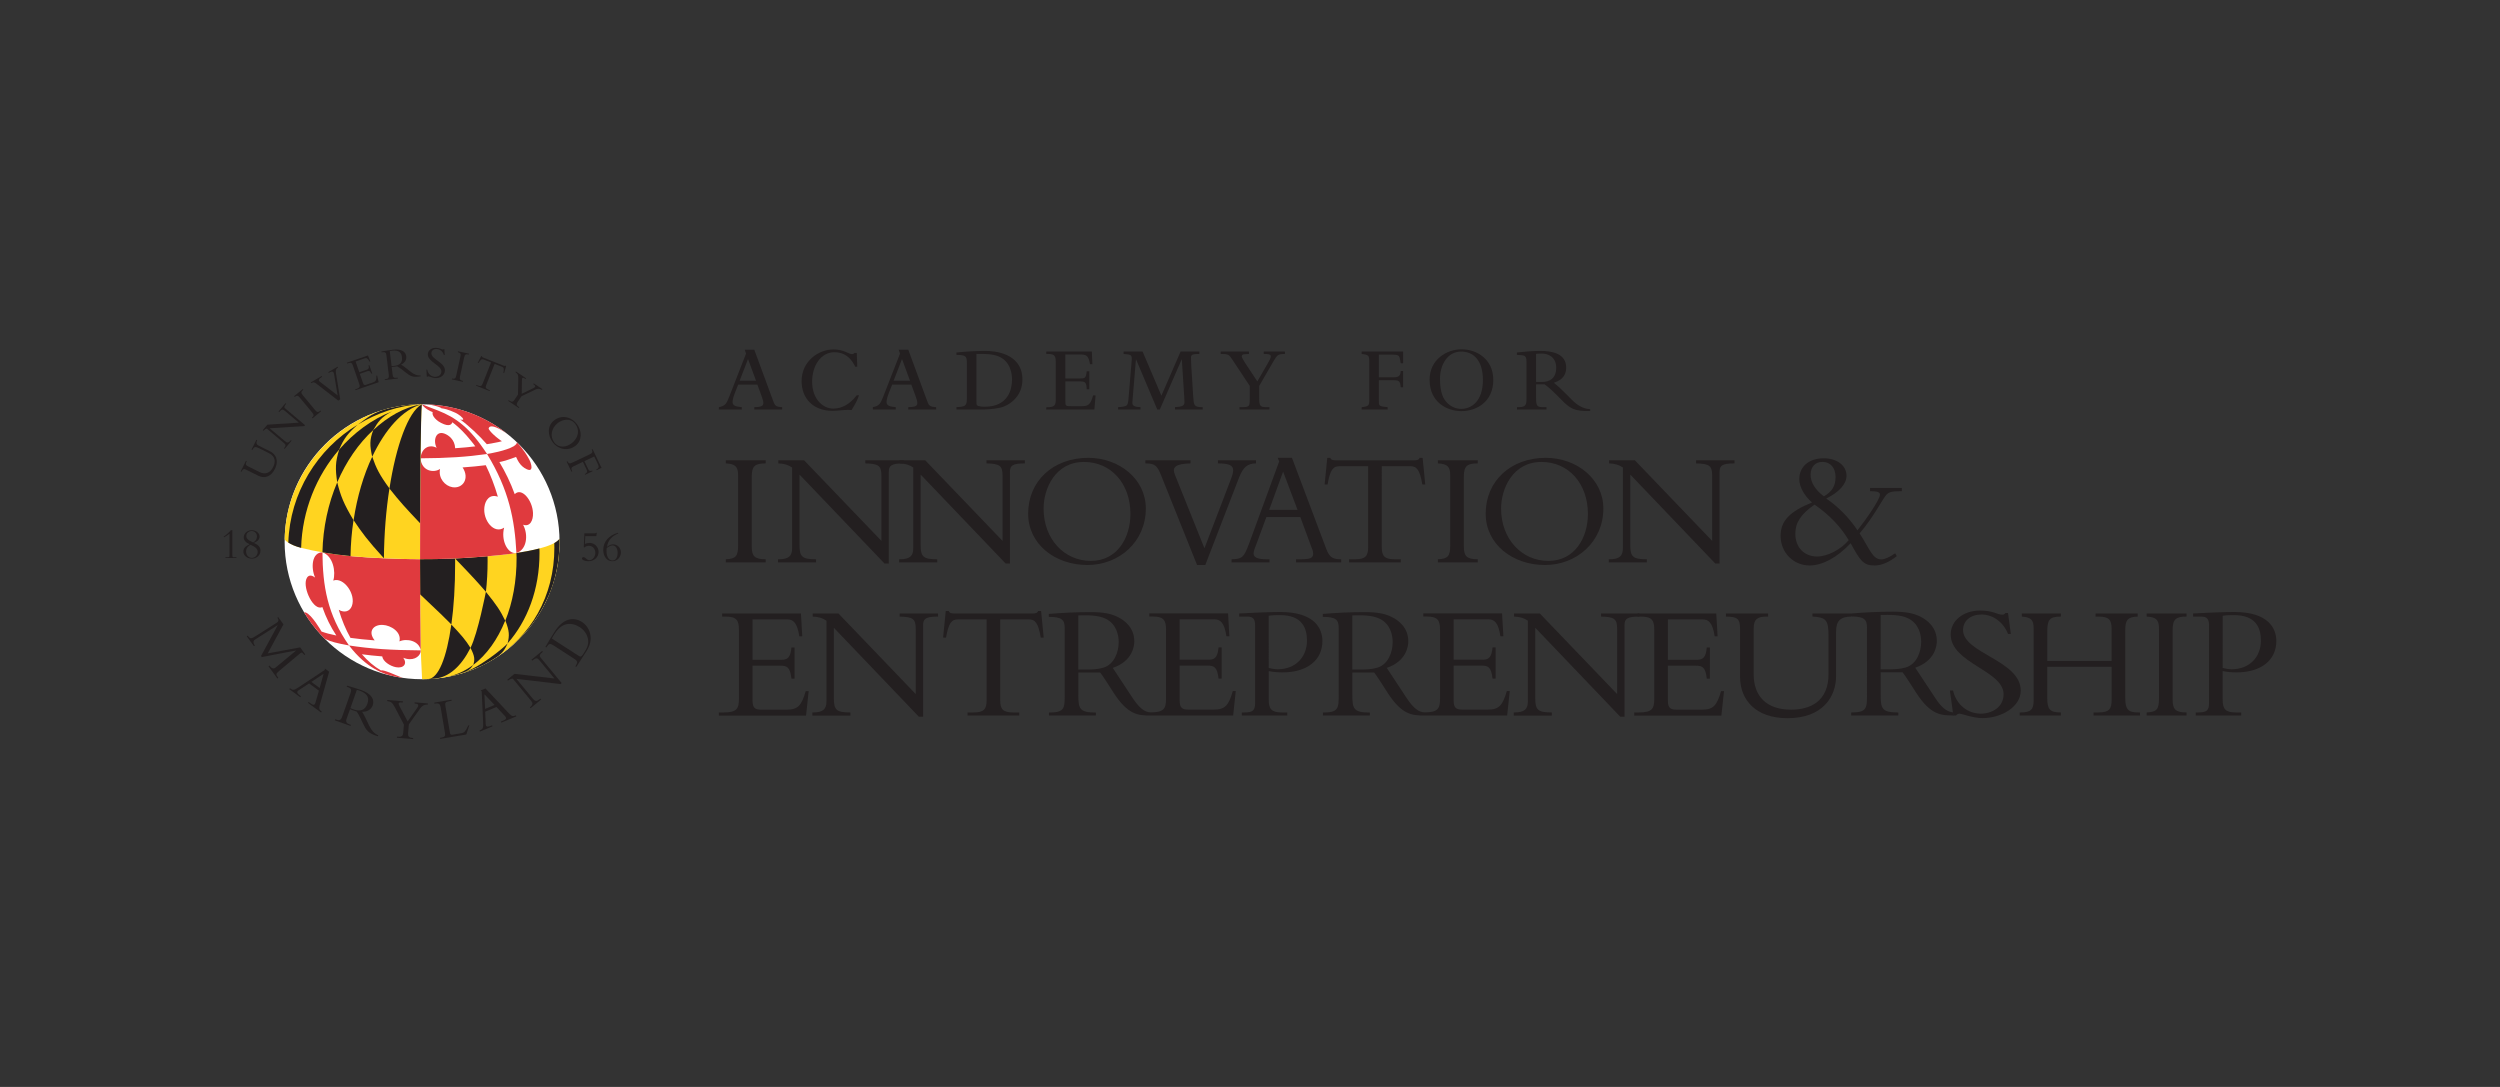 <?xml version="1.0" encoding="utf-8"?>
<!-- Generator: Adobe Illustrator 16.0.3, SVG Export Plug-In . SVG Version: 6.00 Build 0)  -->
<!DOCTYPE svg PUBLIC "-//W3C//DTD SVG 1.1//EN" "http://www.w3.org/Graphics/SVG/1.1/DTD/svg11.dtd">
<svg version="1.1" xmlns="http://www.w3.org/2000/svg" xmlns:xlink="http://www.w3.org/1999/xlink" x="0px" y="0px" width="230px"
	 height="100px" viewBox="0 0 230 100" enable-background="new 0 0 230 100" xml:space="preserve">
<rect x="0" y="0" width="230" height="100" fill="#333333" stroke="none"/>
<g id="guides">
</g>
<g id="Layer_2">
	<g>
		<g>
			<g>
				<g>
					<circle fill="#FFFFFF" cx="38.832" cy="49.843" r="12.646"/>
				</g>
				<path fill="#FFD420" d="M51.477,49.561c0,0.057-0.225,0.245-0.465,0.391c-0.006,0.003-0.012,0.008-0.018,0.012
					c-0.328,0.177-0.789,0.343-1.365,0.494c-0.59,0.156-1.318,0.296-2.119,0.42c-0.803,0.122-1.693,0.215-2.656,0.299
					c0-0.001,0,0.002,0,0c-1.23,0.11-2.004,0.158-2.986,0.206c-1.041,0.043-2.125,0.066-3.223,0.064c0,0.141,0,0.28,0,0.419
					c0.002,0.989,0.004,1.931,0.01,2.817c0.025,4.854,0.031,4.853,0.178,7.805c6.984,0,12.646-5.662,12.646-12.645
					C51.479,49.843,51.477,49.659,51.477,49.561z"/>
				<polygon fill="#231F20" points="43.539,61.179 43.539,61.178 43.539,61.179 				"/>
				<g>
					<path fill="#231F20" d="M38.645,51.865c0.002,0.989,0.004,1.931,0.01,2.817c2.027,1.92,2.027,1.92,2.871,2.766
						c0.225-1.606,0.348-3.523,0.346-5.647c-0.002-0.141-0.002-0.279-0.004-0.419c-1.279,0.051-2.125,0.066-3.223,0.064
						C38.645,51.587,38.645,51.727,38.645,51.865z"/>
					<path fill="#231F20" d="M43.285,59.607c-0.443-0.721-0.848-1.189-1.762-2.151c-0.43,3.079-1.197,4.976-2.141,5.016
						c0.078-0.004,0.203-0.011,0.281-0.016c0.102-0.007,0.225-0.018,0.326-0.024C41.299,62.314,42.424,61.31,43.285,59.607z"/>
					<path fill="#231F20" d="M44.703,54.447c0-0.02-0.729,3.797-1.418,5.16c0.396,0.765,0.414,1.069,0.254,1.57
						c1.229-0.931,2.24-2.338,2.938-4.077C46.031,56.188,45.725,55.704,44.703,54.447z"/>
					<path fill="#231F20" d="M41.082,62.29c0.275-0.048,0.26-0.055,0.768-0.168l0.305-0.089c0.934-0.289,1.098-0.436,1.389-0.868
						c-0.834,0.627-1.725,1.013-2.721,1.167L41.082,62.29z"/>
					<path fill="#231F20" d="M46.701,59.188c1.824-2.066,2.938-4.983,2.934-8.311c0-0.142-0.002-0.279-0.006-0.42
						c-0.59,0.156-1.318,0.296-2.119,0.42c0.012,0.139,0.016,0.282,0.016,0.422c0.006,2.164-0.363,4.131-1.033,5.794
						C46.869,58.057,46.877,58.462,46.701,59.188z"/>
					<path fill="#231F20" d="M44.854,51.176c-1.23,0.11-2.004,0.158-2.986,0.206c1.734,1.802,2.104,2.225,2.836,3.065
						c0.102-0.896,0.156-1.845,0.156-2.837C44.857,51.468,44.855,51.318,44.854,51.176z"/>
				</g>
				<path fill="#231F20" d="M36.059,37.85c0.705-0.285,1.383-0.581,2.746-0.657l0,0C37.881,37.275,36.918,37.534,36.059,37.85"/>
				<g>
					<path fill="#E03A3E" d="M47.299,50.875c-0.658-0.088-1.209-1.2-0.92-2.333c-0.926,0.64-1.969-0.676-1.814-1.893
						c0.078-0.645,0.5-1.216,1.238-0.952c-0.299-1.028-0.674-2.002-1.113-2.898c-0.652,0.083-1.369,0.151-2.131,0.205
						c0.676,1.021,0.014,1.972-0.932,1.82c-0.682-0.11-1.32-0.827-1.143-1.681c-0.555,0.385-1.691,0.233-1.799-0.979
						c-0.029,2.571-0.045,5.86-0.041,9.281c3.359,0.034,7.299-0.325,8.865-0.569c0,0,0,0.004,0,0
						C47.445,50.881,47.361,50.882,47.299,50.875z"/>
				</g>
				<g>
					<path fill="#E03A3E" d="M30.66,53.413c0.941-0.363,2.123,1.263,1.709,2.348c-0.191,0.502-0.686,0.642-1.203,0.34
						c0.279,0.948,0.643,1.815,1.076,2.582c0.664,0.093,1.412,0.172,2.229,0.232c-0.656-0.807-0.129-1.468,0.746-1.424
						c0.75,0.037,1.746,0.663,1.531,1.517c0.678-0.306,1.82-0.057,1.959,0.825c-0.033-1.896-0.055-4.681-0.061-7.968
						c0-0.143-0.002-0.275-0.002-0.419c-1.066,0.003-2.148-0.038-3.225-0.081c-2.287-0.095-3.842-0.227-5.756-0.553
						c0,0.006,0.002-0.006,0,0C30.645,51.145,30.914,52.604,30.66,53.413z"/>
				</g>
				<path fill="#E03A3E" d="M44.824,41.763L44.824,41.763L44.824,41.763c0.002-0.001,0.006-0.001,0.01-0.001h-0.002
					c0,0,0.004-0.001,0.008-0.002c0.123-0.021,0.236-0.04,0.348-0.061c0.725-0.133,2.367-0.525,2.367-1.005
					c0,0,0.643,0.646,1.115,1.543c0.057,0.098,0.094,0.188,0.145,0.328c0.055,0.159,0.09,0.343,0.084,0.431
					c-0.02,0.273-0.193,0.277-0.375,0.198c-0.02-0.007-0.037-0.014-0.059-0.023c-0.648-0.293-0.863-0.89-0.988-1.135
					c-0.33,0.104-0.877,0.342-1.33,0.43c-0.055,0.01-0.15,0.033-0.205,0.043c0.537,0.883,1.045,1.935,1.412,2.953
					c0.637-0.655,1.635,0.56,1.682,1.732c0.029,0.689-0.281,1.303-0.912,1.081c0.504,0.933,0.344,2.302-0.613,2.602
					c-0.16-3.069-0.68-5.792-2.701-9.108l0,0l0,0"/>
				<path fill="#E03A3E" d="M44.809,41.769L44.809,41.769L44.809,41.769L44.809,41.769L44.809,41.769
					c-1.609-2.461-2.881-3.355-4.514-4c-0.326-0.128-1.432-0.562-1.49-0.576l0.006,0.011l0,0c0.289,0.421,0.865,0.67,0.99,0.708
					c-0.035,0.153-0.008,0.458,0.523,0.845c0.082,0.059,0.164,0.106,0.242,0.144c0.82,0.43,1,0.096,1.041-0.038
					c0.004-0.004,0.01-0.007,0.014-0.011c0.252,0.185,0.74,0.579,1.279,1.189c0.311,0.373,0.604,0.698,0.826,1.025
					c-0.508,0.064-1.182,0.124-1.85,0.171c-0.037-0.807-0.619-1.209-0.984-1.345c-0.803-0.298-1.064,0.645-0.719,1.307
					c-0.633-0.342-1.385-0.037-1.488,0.966C41.189,42.149,42.906,42.038,44.809,41.769L44.809,41.769L44.809,41.769"/>
				<path fill="#E03A3E" d="M44.967,39.476c-0.006-0.011-0.014-0.054-0.004-0.088c0.008-0.033,0.035-0.061,0.035-0.061
					s0.014-0.031,0.061-0.06c0.129-0.074,0.512-0.112,1.57,0.619c-2.193-1.726-4.555-2.433-6.559-2.631
					c-0.283-0.031-0.807-0.053-0.807-0.053c0.639,0.057,1.07,0.226,1.172,0.262c0.082,0.027,0.146,0.07,0.186,0.105
					c0.004-0.001,0.006-0.001,0.006-0.001c0.127,0.014,0.273,0.04,0.451,0.091c0.197,0.057,0.523,0.176,0.813,0.313
					c0.293,0.138,0.725,0.445,0.727,0.619c-0.066,0.04-0.088,0.052-0.283,0c0.746,0.532,1.82,1.536,2.453,2.277
					c0.436-0.083,1.084-0.176,1.387-0.277C46.152,40.614,45.184,39.888,44.967,39.476z"/>
				<path fill="#E03A3E" d="M32.111,59.383c-1.086-0.195-1.709-0.359-2.125-0.571c-0.068-0.036-0.09-0.036-0.105-0.039
					c-0.012-0.003-0.619-0.627-1.154-1.319c-0.389-0.504-0.715-1.074-0.75-1.126c0.004,0.005,0.088,0,0.139,0.017
					c0.568,0.188,1.455,1.739,1.465,1.757c0.354,0.13,0.811,0.253,1.363,0.366c-0.52-0.783-0.955-1.662-1.289-2.62
					c-0.789,0.397-1.795-1.687-1.477-2.564c0.064-0.181,0.273-0.554,0.809-0.15c-0.404-0.928-0.293-2.321,0.678-2.319
					C29.686,53.887,30.107,56.536,32.111,59.383"/>
				<path fill="#E03A3E" d="M38.689,60.01c-0.111,0.439-0.725,0.858-1.594,0.503c0.406,0.536,0.053,1-0.66,0.871
					c-0.557-0.101-1.217-0.548-1.268-0.995c-0.688-0.054-1.314-0.118-1.875-0.197c0.531,0.617,1.123,1.121,1.762,1.494
					c0.076-0.032,0.193-0.025,0.572,0.109c0.486,0.17,0.949,0.397,1.432,0.57l-0.102-0.017c-0.369-0.055-0.457-0.075-0.664-0.117
					c-0.93-0.183-2.553-0.713-4.182-2.849l0,0l0,0l0,0c1.963,0.304,3.875,0.436,6.596,0.452
					C38.701,59.887,38.701,59.96,38.689,60.01"/>
				<path fill="#FFD420" d="M38.805,37.192c-6.779,0-12.486,5.534-12.617,12.407l0.004,0.011c0.006,0.021,0.068,0.147,0.334,0.313
					l0,0l0,0c0.268,0.168,0.662,0.346,1.18,0.479c0.645,0.166,1.318,0.301,1.947,0.408l0.012,0.002
					c1.914,0.326,3.469,0.458,5.756,0.553c1.076,0.043,2.158,0.084,3.225,0.081c-0.002-0.645-0.006-4.318,0.025-7.865
					c0.002-0.457,0.008-0.936,0.016-1.416C38.713,39.854,38.762,37.501,38.805,37.192L38.805,37.192z"/>
				<path fill="#231F20" d="M44.863,60.96c-0.715,0.4-0.854,0.41-1.814,0.807c-0.266,0.11-0.518,0.174-0.793,0.253
					c1.705-0.459,4.039-2.37,4.449-2.834c-0.207,0.46-0.363,0.765-0.867,1.171C45.699,60.468,45.096,60.83,44.863,60.96z"/>
				<path fill="#231F20" d="M27.705,50.402c-0.525-0.128-0.912-0.311-1.18-0.479c0.141-4.574,2.684-8.634,6.387-10.858
					c-0.875,0.777-1.266,1.241-1.707,2.291C29.127,43.743,27.799,46.953,27.705,50.402"/>
				<path fill="#231F20" d="M32.924,39.059c0.93-0.67,1.455-1.156,2.926-1.509c1.031-0.249,1.936-0.355,2.955-0.357l0,0
					C36.674,37.282,34.67,38.012,32.924,39.059"/>
				<path fill="#231F20" d="M32.248,51.16c-0.924-0.089-1.799-0.211-2.584-0.348c0.053-2.292,0.531-4.49,1.361-6.438
					c0.322,1.278,0.594,1.967,1.498,3.482C32.361,48.927,32.266,50.035,32.248,51.16"/>
				<path fill="#231F20" d="M38.686,42.165c-0.016,1.393-0.023,2.824-0.027,3.93c-0.008,1.095-0.012,1.888-0.012,2.041
					c-1.244-1.305-1.91-2.037-2.818-3.192c0.609-3.933,1.715-7.039,2.977-7.751l0,0l0,0C38.76,37.565,38.713,39.799,38.686,42.165z"
					/>
				<g>
					<path fill="#231F20" d="M34.246,42.015c-0.795,1.676-1.389,3.683-1.715,5.841c0.771,1.148,1.25,1.82,2.789,3.505
						c0.02-2.261,0.201-4.454,0.508-6.426C34.904,43.673,34.609,43.072,34.246,42.015z"/>
				</g>
				<path fill="#231F20" stroke="#231F20" stroke-width="0" stroke-linecap="round" stroke-linejoin="round" d="M50.994,49.963
					c0.004,0.138,0.008,0.277,0.008,0.418c0.006,4.47-2.176,8.19-5.594,10.249l-0.092,0.068c1.607-0.986,3.637-2.652,4.928-5.411
					c1.383-2.72,1.232-5.727,1.232-5.727C51.408,49.684,51.203,49.84,50.994,49.963z"/>
				<g>
					<path fill="#231F20" d="M36.059,37.85c-1.844,0.724-3.506,1.962-4.85,3.506c-0.369,1.149-0.367,1.791-0.184,3.02
						c0.82-1.917,1.967-3.579,3.322-4.82C34.766,38.832,35.027,38.399,36.059,37.85z"/>
				</g>
				<path fill="#231F20" d="M34.242,42.022c-0.229-1.032-0.246-1.558,0.1-2.457c1.32-1.216,2.842-2.119,4.463-2.373
					C37.031,37.668,35.422,39.529,34.242,42.022"/>
				<path fill="#231F20" d="M23.586,40.465l0.072,0.035c-0.123,0.258-0.064,0.4,0.18,0.521l1.029,0.512
					c0.473,0.235,0.832,0.788,0.42,1.616c-0.361,0.728-0.961,0.896-1.508,0.626l-1.115-0.554c-0.242-0.12-0.316-0.07-0.449,0.187
					l-0.072-0.035l0.486-0.981l0.074,0.036l-0.018,0.034c-0.104,0.211-0.094,0.33,0.129,0.439l1.061,0.526
					c0.516,0.256,0.975,0.107,1.256-0.462c0.215-0.431,0.252-0.957-0.396-1.279l-0.889-0.442c-0.367-0.181-0.459-0.156-0.633,0.153
					l-0.072-0.036L23.586,40.465z"/>
				<path fill="#231F20" d="M27.996,39.201l-3.188,0.2l1.396,1.177c0.234,0.198,0.328,0.186,0.561-0.091l0.063,0.053l-0.637,0.757
					l-0.063-0.053l0.012-0.014c0.17-0.2,0.156-0.323,0.006-0.45l-1.602-1.351c-0.115,0.031-0.213,0.094-0.313,0.204l-0.063-0.053
					l0.432-0.51l2.893-0.188l-1.297-1.093c-0.199-0.166-0.283-0.139-0.51,0.117l-0.063-0.053l0.643-0.762l0.063,0.052
					c-0.207,0.244-0.207,0.332-0.08,0.438l1.816,1.532L27.996,39.201z"/>
				<path fill="#231F20" d="M29.547,37.83l-0.797,0.661l-0.053-0.063c0.195-0.178,0.195-0.266,0.014-0.485l-1.16-1.396
					c-0.146-0.177-0.25-0.174-0.441-0.032l-0.053-0.063l0.797-0.661l0.051,0.063c-0.205,0.172-0.24,0.277-0.057,0.498l1.154,1.39
					c0.16,0.192,0.266,0.215,0.494,0.026L29.547,37.83z"/>
				<path fill="#231F20" d="M31.115,36.854l-1.963-1.521c-0.227-0.179-0.305-0.208-0.527-0.077l-0.041-0.069l1.01-0.593l0.041,0.069
					c-0.334,0.206-0.369,0.331-0.201,0.458l1.627,1.26l-0.309-1.857c-0.02-0.127-0.041-0.215-0.07-0.265
					c-0.064-0.11-0.182-0.102-0.434,0.046l-0.039-0.071l0.852-0.499l0.041,0.069c-0.191,0.112-0.238,0.258-0.193,0.538l0.391,2.403
					L31.115,36.854z"/>
				<path fill="#231F20" d="M34.244,34.355l-0.076,0.025c-0.131-0.274-0.219-0.28-0.385-0.223l-0.68,0.234L33.4,35.25
					c0.063,0.186,0.145,0.198,0.293,0.146l0.621-0.213c0.281-0.098,0.328-0.234,0.311-0.617l0.072-0.023l0.141,0.621l-2.137,0.737
					l-0.027-0.076l0.113-0.04c0.322-0.11,0.348-0.218,0.264-0.459l-0.586-1.7c-0.076-0.226-0.162-0.305-0.434-0.211l-0.088,0.03
					l-0.027-0.077l1.934-0.667l0.227,0.549l-0.074,0.026c-0.17-0.324-0.295-0.362-0.439-0.313l-0.85,0.294l0.342,0.991l0.721-0.249
					c0.145-0.05,0.189-0.142,0.129-0.384l0.076-0.025L34.244,34.355z"/>
				<path fill="#231F20" d="M35.861,32.296c0.074-0.017,0.129-0.023,0.209-0.033c0.652-0.077,0.867,0.206,0.912,0.601
					c0.061,0.506-0.225,0.742-0.693,0.797c-0.098,0.012-0.16,0.024-0.264,0.023L35.861,32.296z M36.035,33.764
					c0.068-0.003,0.123-0.006,0.217-0.018c0.113-0.013,0.182-0.024,0.287-0.043c0.109,0.058,0.271,0.162,0.479,0.325l0.313,0.247
					c0.422,0.331,0.633,0.47,1.367,0.347l-0.008-0.076c-0.33,0.019-0.605-0.107-0.885-0.327l-0.375-0.295
					c-0.221-0.176-0.361-0.278-0.533-0.383c0.336-0.143,0.518-0.435,0.48-0.752c-0.051-0.431-0.439-0.711-1.223-0.616
					c-0.275,0.031-0.359,0.045-0.531,0.075c-0.172,0.028-0.428,0.076-0.529,0.088l0.008,0.08l0.094-0.011
					c0.246-0.029,0.326,0.039,0.357,0.301l0.213,1.781c0.033,0.282-0.047,0.36-0.297,0.392l-0.072,0.009l0.01,0.079l1.197-0.143
					l-0.01-0.079l-0.098,0.011c-0.236,0.028-0.346-0.023-0.375-0.277L36.035,33.764z"/>
				<path fill="#231F20" d="M39.309,34.009c0.061,0.385,0.34,0.629,0.672,0.654c0.283,0.022,0.598-0.119,0.625-0.455
					c0.047-0.611-1.301-0.905-1.244-1.648c0.027-0.352,0.371-0.59,0.805-0.557c0.357,0.028,0.42,0.141,0.568,0.152
					c0.033,0.002,0.053-0.004,0.08-0.037l0.068,0.006l0.031,0.544l-0.074-0.006c-0.094-0.314-0.352-0.53-0.645-0.554
					c-0.279-0.022-0.488,0.124-0.506,0.362c-0.047,0.602,1.303,0.871,1.242,1.653c-0.031,0.415-0.426,0.697-0.924,0.657
					c-0.232-0.019-0.521-0.156-0.58-0.161c-0.039-0.003-0.07,0.017-0.09,0.041l-0.072-0.006l-0.037-0.652L39.309,34.009z"/>
				<path fill="#231F20" d="M42.584,35.126l-1.012-0.22l0.018-0.079c0.26,0.044,0.33-0.012,0.389-0.29l0.387-1.773
					c0.049-0.225-0.016-0.305-0.246-0.367l0.016-0.079l1.014,0.22l-0.018,0.079c-0.262-0.057-0.367-0.019-0.428,0.261l-0.385,1.764
					c-0.053,0.247-0.004,0.345,0.283,0.406L42.584,35.126z"/>
				<path fill="#231F20" d="M44.73,35.432c-0.086,0.214-0.043,0.316,0.199,0.413l0.145,0.059l-0.029,0.075l-1.246-0.495l0.029-0.074
					l0.146,0.057c0.24,0.097,0.342,0.049,0.428-0.164l0.775-1.956l-0.689-0.274c-0.158-0.063-0.266,0-0.463,0.326l-0.072-0.029
					l0.318-0.616l0.076,0.03c-0.006,0.025,0.004,0.049,0.025,0.064c0.02,0.018,0.045,0.032,0.074,0.044l1.904,0.755
					c0.055,0.021,0.119,0.033,0.146-0.01l0.076,0.028l-0.193,0.666l-0.07-0.027c0.08-0.372,0.045-0.491-0.115-0.555l-0.688-0.272
					L44.73,35.432z"/>
				<path fill="#231F20" d="M49.068,35.709c0.244-0.119,0.217-0.224-0.01-0.374l0.045-0.068l0.801,0.535l-0.047,0.067
					c-0.252-0.144-0.418-0.117-0.627-0.017l-1.254,0.604l-0.355,0.53c-0.125,0.188-0.107,0.307,0.107,0.451l0.047,0.031
					l-0.047,0.066l-0.971-0.65l0.043-0.067l0.068,0.046c0.219,0.146,0.338,0.107,0.453-0.066l0.334-0.499l0.027-1.406
					c0.01-0.389-0.039-0.493-0.266-0.653l0.047-0.067l0.941,0.63l-0.045,0.066c-0.277-0.184-0.34-0.128-0.342,0.105l-0.018,1.254
					L49.068,35.709z"/>
				<path fill="#231F20" d="M52.588,40.782c-0.48,0.366-1.17,0.475-1.592-0.077c-0.414-0.545-0.295-1.316,0.336-1.799
					c0.408-0.311,1.143-0.497,1.598,0.1C53.357,39.564,53.219,40.303,52.588,40.782z M52.943,41.016
					c0.609-0.465,0.627-1.346,0.139-1.987c-0.549-0.722-1.424-0.875-2.098-0.361c-0.633,0.483-0.633,1.367-0.127,2.031
					C51.357,41.355,52.258,41.537,52.943,41.016z"/>
				<path fill="#231F20" d="M53.836,43.678l-0.031-0.064c0.219-0.115,0.25-0.228,0.162-0.413l-0.34-0.712l-0.842,0.402
					c-0.217,0.103-0.275,0.188-0.135,0.477l-0.074,0.034l-0.447-0.935l0.074-0.034c0.129,0.23,0.199,0.249,0.51,0.101l1.508-0.72
					c0.246-0.116,0.35-0.19,0.223-0.46l0.074-0.035l0.822,1.723l-0.453,0.217l-0.031-0.066c0.221-0.108,0.275-0.23,0.162-0.468
					l-0.348-0.73l-0.904,0.43l0.363,0.761c0.068,0.143,0.182,0.174,0.354,0.106l0.031,0.064L53.836,43.678z"/>
				<path fill="#231F20" d="M24.016,60.349l1.533-2.827l-0.006-0.009l-2.07,1.32c-0.234,0.149-0.16,0.353-0.025,0.557l-0.084,0.061
					l-0.666-0.917l0.086-0.06c0.232,0.321,0.332,0.31,0.748,0.04l1.791-1.137c0.303-0.193,0.377-0.26,0.195-0.546l0.078-0.058
					l0.484,0.666l-1.449,2.672l2.986-0.554l0.469,0.647l-0.078,0.06c-0.174-0.204-0.24-0.285-0.383-0.167l-1.895,1.588
					c-0.385,0.321-0.359,0.356-0.127,0.677l-0.084,0.063l-0.82-1.134l0.084-0.061c0.15,0.208,0.354,0.369,0.574,0.183l1.881-1.562
					l-0.006-0.008l-3.145,0.607L24.016,60.349z"/>
				<path fill="#231F20" d="M29.408,63.295l-0.76-0.559l1.125-0.747L29.408,63.295z M29.34,63.541l-0.293,1.016
					c-0.014,0.058-0.031,0.146-0.084,0.215c-0.09,0.124-0.201,0.082-0.451-0.103l-0.113-0.084l-0.063,0.083l1.207,0.888l0.061-0.084
					c-0.219-0.16-0.279-0.271-0.195-0.568l0.873-3.108l-0.381-0.28l-0.033,0.125l-2.4,1.592c-0.42,0.279-0.504,0.292-0.791,0.086
					l-0.063,0.084l1.012,0.743l0.063-0.082l-0.07-0.052c-0.24-0.176-0.322-0.305-0.236-0.422c0.045-0.063,0.199-0.152,0.291-0.213
					l0.762-0.501L29.34,63.541z"/>
				<path fill="#231F20" d="M32.832,63.465c0.096,0.023,0.162,0.046,0.26,0.08c0.791,0.282,0.875,0.727,0.705,1.205
					c-0.217,0.615-0.678,0.722-1.246,0.521c-0.119-0.04-0.197-0.063-0.314-0.123L32.832,63.465z M32.201,65.246
					c0.08,0.033,0.145,0.063,0.258,0.103c0.139,0.05,0.223,0.073,0.354,0.112c0.094,0.127,0.219,0.339,0.365,0.646l0.219,0.459
					c0.295,0.616,0.457,0.895,1.369,1.173l0.031-0.094c-0.385-0.165-0.631-0.467-0.826-0.876l-0.262-0.549
					c-0.154-0.326-0.258-0.525-0.395-0.741c0.463,0.026,0.84-0.205,0.977-0.589c0.186-0.524-0.102-1.064-1.051-1.401
					c-0.334-0.118-0.439-0.149-0.65-0.214c-0.215-0.064-0.537-0.154-0.658-0.198l-0.035,0.099l0.113,0.039
					c0.297,0.106,0.352,0.229,0.238,0.547l-0.766,2.16c-0.123,0.343-0.258,0.387-0.561,0.279l-0.088-0.031l-0.035,0.099l1.453,0.514
					l0.033-0.096l-0.119-0.043c-0.285-0.102-0.381-0.223-0.273-0.53L32.201,65.246z"/>
				<path fill="#231F20" d="M38.377,65.131c0.199-0.284,0.104-0.385-0.244-0.414l0.008-0.103l1.229,0.104l-0.01,0.103
					c-0.371-0.005-0.541,0.13-0.715,0.371l-1.029,1.448l-0.07,0.813c-0.025,0.288,0.068,0.411,0.4,0.438l0.07,0.006L38.006,68
					l-1.492-0.127l0.01-0.104l0.102,0.009c0.338,0.027,0.447-0.087,0.469-0.353l0.064-0.765l-0.836-1.591
					c-0.23-0.439-0.35-0.526-0.701-0.568l0.01-0.104l1.443,0.125l-0.01,0.103c-0.422-0.038-0.459,0.065-0.316,0.328l0.754,1.414
					L38.377,65.131z"/>
				<path fill="#231F20" d="M42.9,67.575l-2.4,0.406l-0.016-0.103l0.176-0.028c0.248-0.044,0.326-0.14,0.279-0.412l-0.402-2.378
					c-0.049-0.284-0.154-0.388-0.492-0.331l-0.074,0.013l-0.018-0.102l1.584-0.269l0.018,0.103l-0.199,0.034
					c-0.35,0.059-0.434,0.112-0.377,0.445l0.418,2.475c0.023,0.143,0.092,0.188,0.248,0.161l0.789-0.133
					c0.314-0.055,0.393-0.193,0.65-0.718l0.098-0.017L42.9,67.575z"/>
				<path fill="#231F20" d="M45.498,64.855l-0.869,0.364l-0.063-1.348L45.498,64.855z M45.676,65.042l0.719,0.773
					c0.041,0.042,0.107,0.103,0.141,0.184c0.059,0.14-0.033,0.215-0.32,0.334l-0.131,0.055l0.039,0.094l1.383-0.575l-0.039-0.096
					c-0.252,0.104-0.379,0.098-0.59-0.125l-2.215-2.35l-0.436,0.183l0.09,0.092l0.131,2.876c0.02,0.506-0.012,0.584-0.336,0.726
					l0.039,0.095l1.16-0.484l-0.039-0.096l-0.082,0.034c-0.275,0.114-0.426,0.12-0.484-0.016c-0.027-0.069-0.025-0.25-0.029-0.358
					l-0.039-0.911L45.676,65.042z"/>
				<path fill="#231F20" d="M51.564,62.933l-4.053-0.479l1.488,1.8c0.248,0.302,0.367,0.31,0.725,0.016l0.066,0.079l-0.975,0.804
					l-0.064-0.079l0.016-0.014c0.26-0.216,0.271-0.373,0.111-0.565l-1.703-2.063c-0.154,0.012-0.291,0.067-0.439,0.186l-0.068-0.08
					l0.66-0.544l3.678,0.427l-1.379-1.671c-0.211-0.256-0.326-0.237-0.668,0.03l-0.066-0.08l0.982-0.812l0.066,0.08
					c-0.316,0.261-0.338,0.37-0.203,0.535l1.936,2.34L51.564,62.933z"/>
				<path fill="#231F20" d="M50.768,58.741c0.031-0.059,0.098-0.189,0.221-0.377c0.412-0.64,0.781-0.86,1.127-0.935
					c0.445-0.096,0.883,0.05,1.221,0.269c0.471,0.304,0.688,0.742,0.742,1.018c0.1,0.466,0.021,0.779-0.375,1.391
					c-0.232,0.361-0.305,0.335-0.494,0.212L50.768,58.741z M52.883,60.646c0.264,0.172,0.26,0.33,0.1,0.574l-0.051,0.08l0.088,0.056
					l0.945-1.464c0.748-1.156,0.266-2.226-0.424-2.672c-0.754-0.485-1.715-0.348-2.494,0.858c-0.154,0.239-0.328,0.521-0.482,0.777
					c-0.152,0.258-0.289,0.487-0.389,0.663l0.088,0.056l0.057-0.092c0.176-0.27,0.299-0.3,0.596-0.108L52.883,60.646z"/>
				<path fill="#231F20" d="M21.377,48.779v2.331c0,0.122,0.025,0.154,0.148,0.154h0.227v0.074H20.74v-0.074h0.219
					c0.129,0,0.152-0.037,0.152-0.157v-2.006c-0.129,0.113-0.355,0.261-0.504,0.33l-0.031-0.057
					c0.234-0.157,0.566-0.459,0.662-0.596H21.377z"/>
				<path fill="#231F20" d="M23.705,50.769c0,0.314-0.23,0.556-0.533,0.556c-0.307,0-0.533-0.253-0.533-0.595
					c0-0.262,0.139-0.463,0.412-0.611C23.52,50.331,23.705,50.5,23.705,50.769z M23.881,49.359c0-0.32-0.324-0.58-0.727-0.58
					c-0.398,0-0.73,0.299-0.73,0.652c0,0.273,0.174,0.478,0.549,0.646c-0.393,0.156-0.584,0.377-0.584,0.658
					c0,0.366,0.344,0.66,0.779,0.66c0.447,0,0.795-0.321,0.795-0.739c0-0.31-0.182-0.522-0.605-0.711
					C23.711,49.804,23.881,49.616,23.881,49.359z M23.639,49.354c0,0.229-0.113,0.415-0.338,0.555
					c-0.518-0.221-0.639-0.381-0.639-0.603c0-0.253,0.215-0.452,0.492-0.452C23.434,48.854,23.639,49.065,23.639,49.354z"/>
				<path fill="#231F20" d="M53.762,49.067h0.951c0.072,0,0.098-0.015,0.117-0.051h0.076l-0.045,0.311h-1.016l-0.031,0.721
					c0.123-0.068,0.27-0.1,0.432-0.1c0.451,0,0.824,0.375,0.824,0.828c0,0.487-0.404,0.857-0.943,0.857
					c-0.32,0-0.586-0.112-0.586-0.253c0-0.068,0.061-0.125,0.133-0.125c0.217,0,0.293,0.282,0.545,0.282
					c0.297,0,0.551-0.311,0.551-0.677c0-0.371-0.254-0.647-0.6-0.647c-0.146,0-0.305,0.06-0.424,0.162l-0.041-0.028L53.762,49.067z"
					/>
				<path fill="#231F20" d="M56.822,50.858c0,0.455-0.193,0.71-0.475,0.71c-0.254,0-0.547-0.223-0.547-0.899
					c0-0.137,0.008-0.193,0.02-0.25c0.246-0.197,0.428-0.241,0.531-0.241C56.621,50.178,56.822,50.428,56.822,50.858z
					 M56.848,49.017c-0.842,0.237-1.35,0.827-1.35,1.571c0,0.617,0.346,1.046,0.844,1.046c0.428,0,0.783-0.369,0.783-0.812
					c0-0.411-0.318-0.741-0.713-0.741c-0.197,0-0.354,0.063-0.57,0.233c0.086-0.588,0.422-0.981,1.047-1.239L56.848,49.017z"/>
			</g>
		</g>
		<path fill="#231F20" d="M70.443,51.74h-3.668v-0.287c0.936-0.046,1.131-0.287,1.131-1.299v-6.433c0-0.815-0.287-1.042-1.131-1.088
			v-0.286h3.668v0.286c-0.951,0-1.283,0.212-1.283,1.224v6.402c0,0.892,0.242,1.193,1.283,1.193V51.74z"/>
		<path fill="#231F20" d="M81.377,51.845l-7.822-8.184v6.479c0,1.087,0.24,1.313,1.525,1.313v0.287h-3.504v-0.287h0.061
			c0.936,0,1.238-0.317,1.238-1.012v-7.43c-0.348-0.242-0.74-0.362-1.268-0.378v-0.286h2.371l7.111,7.414v-6.01
			c0-0.921-0.271-1.087-1.48-1.118v-0.286h3.533v0.286c-1.131,0-1.373,0.197-1.373,0.786v8.425H81.377z"/>
		<path fill="#231F20" d="M92.52,51.845l-7.82-8.184v6.479c0,1.087,0.242,1.313,1.525,1.313v0.287h-3.504v-0.287h0.061
			c0.936,0,1.238-0.317,1.238-1.012v-7.43c-0.348-0.242-0.74-0.362-1.268-0.378v-0.286h2.369l7.113,7.414v-6.01
			c0-0.921-0.271-1.087-1.48-1.118v-0.286h3.533v0.286c-1.133,0-1.373,0.197-1.373,0.786v8.425H92.52z"/>
		<path fill="#231F20" d="M100.041,51.981c-2.961,0-5.451-1.903-5.451-4.727c0-3.005,2.311-5.134,5.525-5.134
			c2.855,0,5.301,1.947,5.301,4.666C105.416,49.837,102.971,51.981,100.041,51.981z M99.725,42.499
			c-2.658,0-3.715,2.476-3.715,4.288c0,2.823,1.916,4.816,4.348,4.816c2.463,0,3.641-2.174,3.641-4.318
			C103.998,44.477,102.215,42.499,99.725,42.499z"/>
		<path fill="#231F20" d="M110.131,51.981l-3.277-8.169c-0.377-0.951-0.559-1.179-1.479-1.179v-0.286h4.152v0.286
			c-1.389,0.031-1.721,0.348-1.434,1.043l2.717,6.765l2.387-6.236c0.166-0.424,0.256-0.726,0.256-0.937
			c0-0.453-0.377-0.635-1.404-0.635v-0.286h3.504v0.286c-0.785,0-1.193,0.363-1.557,1.299l-3.109,8.049H110.131z"/>
		<path fill="#231F20" d="M116.506,47.572l-0.875,2.37c-0.107,0.287-0.303,0.74-0.303,0.952c0,0.407,0.393,0.559,1.223,0.559h0.242
			v0.287h-3.488v-0.287c0.982-0.016,1.146-0.182,1.631-1.496l2.748-7.504l-0.137-0.332h1.314l3.156,8.38
			c0.303,0.801,0.619,0.952,1.373,0.952v0.287h-4.152v-0.287h0.393c0.861,0,1.18-0.091,1.18-0.514c0-0.241-0.107-0.469-0.168-0.619
			l-1.012-2.748H116.506z M118.047,43.39l-1.285,3.519h2.613L118.047,43.39z"/>
		<path fill="#231F20" d="M127.123,50.351c0,0.815,0.27,1.103,1.191,1.103h0.559v0.287h-4.756v-0.287h0.559
			c0.922,0,1.193-0.287,1.193-1.103v-7.46h-2.629c-0.604,0-0.875,0.348-1.102,1.677h-0.271l0.24-2.446h0.287
			c0.016,0.091,0.076,0.151,0.166,0.181c0.092,0.03,0.197,0.046,0.303,0.046h7.264c0.211,0,0.438-0.046,0.467-0.227h0.287
			l0.242,2.446h-0.271c-0.227-1.329-0.498-1.677-1.102-1.677h-2.627V50.351z"/>
		<path fill="#231F20" d="M135.955,51.74h-3.668v-0.287c0.936-0.046,1.133-0.287,1.133-1.299v-6.433
			c0-0.815-0.287-1.042-1.133-1.088v-0.286h3.668v0.286c-0.951,0-1.283,0.212-1.283,1.224v6.402c0,0.892,0.242,1.193,1.283,1.193
			V51.74z"/>
		<path fill="#231F20" d="M142.133,51.981c-2.961,0-5.451-1.903-5.451-4.727c0-3.005,2.311-5.134,5.525-5.134
			c2.854,0,5.301,1.947,5.301,4.666C147.508,49.837,145.061,51.981,142.133,51.981z M141.814,42.499
			c-2.656,0-3.713,2.476-3.713,4.288c0,2.823,1.916,4.816,4.348,4.816c2.461,0,3.639-2.174,3.639-4.318
			C146.088,44.477,144.307,42.499,141.814,42.499z"/>
		<path fill="#231F20" d="M157.807,51.845l-7.822-8.184v6.479c0,1.087,0.242,1.313,1.525,1.313v0.287h-3.504v-0.287h0.061
			c0.938,0,1.238-0.317,1.238-1.012v-7.43c-0.346-0.242-0.74-0.362-1.268-0.378v-0.286h2.371l7.111,7.414v-6.01
			c0-0.921-0.271-1.087-1.48-1.118v-0.286h3.533v0.286c-1.131,0-1.373,0.197-1.373,0.786v8.425H157.807z"/>
		<path fill="#231F20" d="M69.395,32.173l1.68,4.56c0.209,0.589,0.246,0.687,0.883,0.724v0.221h-2.563v-0.221
			c0.418-0.013,0.834-0.025,0.834-0.368c0-0.184-0.086-0.441-0.172-0.674l-0.379-1.03h-1.766l-0.283,0.711
			c-0.084,0.221-0.232,0.589-0.232,0.896c0,0.38,0.406,0.417,0.848,0.466v0.221h-2.109v-0.221c0.625-0.123,0.699-0.331,0.98-1.03
			l1.52-3.898l-0.123-0.354H69.395z M68.047,35.029h1.508l-0.736-1.999L68.047,35.029z"/>
		<path fill="#231F20" d="M78.871,33.741h-0.184c-0.232-0.453-0.711-1.336-1.924-1.336c-1.25,0-2.047,1.25-2.047,2.709
			c0,1.643,1.041,2.477,1.924,2.477c1.201,0,1.912-0.883,2.182-1.226h0.209c-0.184,0.502-0.295,0.723-0.686,1.36
			c-0.27-0.024-0.404-0.024-0.699,0c-0.711,0.061-0.846,0.073-1.055,0.073c-1.789,0-2.844-1.152-2.844-2.733
			c0-1.827,1.545-2.918,2.941-2.918c0.932,0,1.398,0.43,1.68,0.43c0.148,0,0.197-0.05,0.258-0.11h0.195L78.871,33.741z"/>
		<path fill="#231F20" d="M83.561,32.173l1.68,4.56c0.209,0.589,0.244,0.687,0.883,0.724v0.221h-2.563v-0.221
			c0.416-0.013,0.834-0.025,0.834-0.368c0-0.184-0.086-0.441-0.172-0.674l-0.381-1.03h-1.764l-0.283,0.711
			c-0.084,0.221-0.232,0.589-0.232,0.896c0,0.38,0.404,0.417,0.846,0.466v0.221h-2.107v-0.221c0.625-0.123,0.697-0.331,0.98-1.03
			l1.52-3.898l-0.123-0.354H83.561z M82.213,35.029h1.508l-0.736-1.999L82.213,35.029z"/>
		<path fill="#231F20" d="M87.994,37.456c0.822-0.037,0.957-0.111,0.957-0.797V33.41c0-0.637-0.074-0.748-0.957-0.76V32.43
			c0.908-0.098,1.9-0.146,2.674-0.146c0.697,0,3.395,0.135,3.395,2.647c0,1.581-1.262,2.402-2.035,2.574
			c-0.625,0.135-1.287,0.172-1.887,0.172h-2.146V37.456z M89.834,36.843c0,0.221,0,0.331,0.037,0.417
			c0.086,0.147,0.539,0.159,0.723,0.159c2.182,0,2.512-1.63,2.512-2.488c0-0.539-0.135-1.654-1.188-2.121
			c-0.613-0.27-1.398-0.257-2.084-0.245V36.843z"/>
		<path fill="#231F20" d="M98.012,34.82h1.324c0.441,0,0.588,0,0.637-0.662h0.246v1.655h-0.246
			c-0.023-0.675-0.123-0.724-0.723-0.724h-1.238v1.753c0,0.527,0.025,0.527,0.553,0.527h0.93c0.553,0,0.834-0.073,1.066-0.993h0.234
			l-0.111,1.3h-4.426v-0.209c0.785,0.024,0.871-0.208,0.871-0.711v-3.48c0-0.626-0.184-0.724-0.871-0.712v-0.221h4.193l0.049,1.165
			h-0.221c-0.135-0.809-0.33-0.895-0.932-0.895h-1.336V34.82z"/>
		<path fill="#231F20" d="M110.342,32.344v0.221c-0.6,0-0.783,0.05-0.771,0.355c0,0.086,0.012,0.43,0.023,0.699l0.184,2.905
			c0.051,0.735,0.063,0.956,0.871,0.932v0.221H108.1v-0.221c0.525-0.037,0.871-0.073,0.871-0.454c0-0.135-0.014-0.404-0.025-0.552
			l-0.221-3.407l-2.023,4.634h-0.232l-1.961-4.634l-0.307,3.665c-0.012,0.123-0.025,0.294-0.025,0.368
			c0,0.281,0.307,0.38,0.748,0.38v0.221h-2.059v-0.221c0.27-0.013,0.699-0.037,0.82-0.196c0.111-0.135,0.137-0.564,0.16-0.858
			l0.27-3.248c0.037-0.516-0.049-0.539-0.748-0.589v-0.221h1.752l1.729,4.058l1.766-4.058H110.342z"/>
		<path fill="#231F20" d="M114.904,32.344v0.221c-0.49,0.024-0.527,0.024-0.588,0.073c-0.049,0.037-0.074,0.099-0.074,0.147
			c0,0.099,0.172,0.38,0.281,0.564l1.152,1.74l0.957-1.654c0.135-0.233,0.281-0.491,0.281-0.65c0-0.208-0.281-0.221-0.65-0.221
			v-0.221h1.951v0.221c-0.664,0.013-0.699,0.086-1.055,0.674l-1.313,2.269v1.078c0,0.712,0.061,0.871,0.602,0.871h0.342v0.221
			h-2.758v-0.221h0.27c0.662,0,0.676-0.086,0.676-0.834v-1.115l-1.582-2.391c-0.33-0.502-0.369-0.552-1.092-0.552v-0.221H114.904z"
			/>
		<path fill="#231F20" d="M129.086,32.344v1.079h-0.221c-0.086-0.576-0.135-0.625-0.197-0.687c-0.061-0.062-0.244-0.11-0.588-0.11
			h-1.227v2.084h1.35c0.441,0,0.648-0.11,0.662-0.576h0.221v1.496h-0.221c-0.037-0.553-0.16-0.65-0.613-0.65h-1.398v1.888
			c0,0.466,0,0.527,0.809,0.589v0.221h-2.389v-0.221c0.637-0.062,0.699-0.159,0.699-0.638v-3.506c0-0.612-0.051-0.675-0.699-0.748
			v-0.221H129.086z"/>
		<path fill="#231F20" d="M134.467,32.136c1.408,0,2.916,0.919,2.916,2.807c0,2.06-1.58,2.881-2.93,2.881
			c-1.336,0-2.93-0.821-2.93-2.881C131.523,33.055,133.105,32.136,134.467,32.136z M134.43,32.344c-1.264,0-1.949,1.214-1.949,2.501
			c0,1.349,0.33,1.888,0.674,2.231c0.367,0.367,0.809,0.539,1.287,0.539c0.932,0,1.986-0.699,1.986-2.66
			C136.428,33.067,135.484,32.344,134.43,32.344z"/>
		<path fill="#231F20" d="M144.613,36.782l-0.678-0.678c-0.404-0.403-0.66-0.644-0.977-0.892c0.4-0.139,1.131-0.418,1.131-1.398
			c0-1.287-1.299-1.531-2.379-1.531c-0.869,0-1.641,0.098-2.156,0.146v0.221c0.613,0.037,0.686,0.037,0.785,0.172
			c0.098,0.122,0.098,0.318,0.098,0.454v3.469c0,0.465-0.074,0.711-0.674,0.711h-0.197v0.221h2.709v-0.221h-0.355
			c-0.527,0-0.6-0.147-0.6-0.871v-1.226h0.783c0.205,0.138,0.605,0.479,0.982,0.856l0.566,0.566c0.764,0.764,1.148,1.089,2.65,1.021
			v-0.154C145.643,37.605,145.119,37.288,144.613,36.782z M141.871,35.139h-0.551v-2.586c0.121-0.013,0.33-0.025,0.539-0.025
			c0.539,0,1.311,0.282,1.311,1.312C143.17,34.845,142.521,35.139,141.871,35.139z"/>
		<g>
			<path fill="#231F20" d="M174.967,44.889v0.298c-0.924,0-1.172,0.082-1.404,0.313c-0.33,0.33-1.156,2.031-2.477,3.568
				c0.908,1.404,1.189,2.395,1.98,2.395c0.332,0,0.744-0.182,1.289-0.562l0.148,0.265c-0.709,0.562-1.402,0.858-2.031,0.858
				c-1.023,0-1.305-0.379-2.213-2.047c-1.223,1.304-2.594,2.047-3.766,2.047c-1.504,0-2.678-1.188-2.678-2.726
				c0-1.354,0.811-2.229,2.891-3.072c-0.709-0.61-1.172-1.437-1.172-2.147c0-1.156,0.893-1.916,2.246-1.916
				c1.223,0,2.098,0.661,2.098,1.603c0,0.76-0.66,1.503-1.867,2.098c1.074,0.727,2.082,1.734,2.875,2.925
				c0.777-0.975,2.066-2.825,2.066-3.271c0-0.231-0.184-0.331-0.91-0.331v-0.298H174.967z M167.17,51.198
				c0.959,0,2.197-0.644,2.908-1.503c-0.727-1.222-1.752-2.313-3.139-3.271c-1.256,0.876-1.768,1.652-1.768,2.677
				C165.172,50.356,165.98,51.198,167.17,51.198z M167.666,42.494c-0.678,0-1.09,0.463-1.09,1.189c0,0.693,0.412,1.371,1.223,1.981
				c0.76-0.445,1.072-0.958,1.072-1.784C168.871,43.039,168.393,42.494,167.666,42.494z"/>
		</g>
		<g>
			<path fill="#231F20" d="M113.42,63.577c-0.379,1.299-0.695,1.706-1.752,1.706h-2.326c-0.559,0-0.814-0.136-0.814-0.83v-3.217
				h2.553c0.617,0,0.904,0.121,1.025,1.193h0.287v-2.869h-0.287c-0.076,0.876-0.332,1.132-0.875,1.132h-2.703v-3.714h3.186
				c0.545,0,0.922,0.271,1.117,1.556h0.271l-0.119-2.1h-7.248v0.287h0.33c1.012,0,1.209,0.362,1.209,1.208v6.372
				c0,0.898-0.211,1.231-1.393,1.237c-0.547-0.007-1.037-0.343-1.727-1.393l-1.777-2.699c1.842-0.634,1.979-2.037,1.979-2.445
				c0-1.254-0.891-1.933-1.512-2.234c-0.648-0.318-1.328-0.454-2.521-0.454c-1.283,0-2.566,0.061-3.834,0.167v0.271
				c1.236,0,1.465,0.286,1.465,1.042v6.07c0,1.299,0,1.691-1.451,1.691v0.271h4.32v-0.271c-1.512,0-1.617-0.348-1.617-1.661V61.87
				h2.008c0.213,0.242,1.059,1.586,1.254,1.888c1.314,2.023,2.268,2.068,3.355,2.069l0,0h7.627l0.242-2.25H113.42z M101.486,61.433
				c-0.529,0.151-1.012,0.167-1.676,0.167h-0.605v-4.984c0.83-0.015,1.783-0.045,2.508,0.303c1.012,0.483,1.207,1.54,1.207,2.145
				C102.92,59.968,102.527,61.131,101.486,61.433z"/>
			<path fill="#231F20" d="M138.627,63.577c-0.379,1.299-0.695,1.706-1.752,1.706h-2.326c-0.559,0-0.814-0.136-0.814-0.83v-3.217
				h2.553c0.617,0,0.904,0.121,1.025,1.193h0.287v-2.869h-0.287c-0.076,0.876-0.332,1.132-0.875,1.132h-2.703v-3.714h3.186
				c0.545,0,0.922,0.271,1.117,1.556h0.273l-0.121-2.1h-7.248v0.287h0.33c1.012,0,1.209,0.362,1.209,1.208v6.372
				c0,0.898-0.211,1.231-1.393,1.237c-0.547-0.007-1.037-0.343-1.727-1.393l-1.777-2.699c1.842-0.634,1.979-2.037,1.979-2.445
				c0-1.254-0.891-1.933-1.512-2.234c-0.648-0.318-1.328-0.454-2.521-0.454c-1.281,0-2.566,0.061-3.834,0.167v0.271
				c1.238,0,1.465,0.286,1.465,1.042v6.07c0,1.299,0,1.691-1.451,1.691v0.271h4.32v-0.271c-1.512,0-1.615-0.348-1.615-1.661V61.87
				h2.006c0.213,0.242,1.059,1.586,1.254,1.888c1.314,2.023,2.268,2.068,3.355,2.069l0,0h7.627l0.242-2.25H138.627z M126.693,61.433
				c-0.529,0.151-1.012,0.167-1.676,0.167h-0.604v-4.984c0.828-0.015,1.781-0.045,2.506,0.303c1.012,0.483,1.207,1.54,1.207,2.145
				C128.127,59.968,127.734,61.131,126.693,61.433z"/>
			<g>
				<path fill="#231F20" d="M179.746,65.822c-1.123,0-2.102,0-3.451-2.077c-0.195-0.302-1.045-1.651-1.258-1.894h-2.014v2.031
					c0,1.318,0.104,1.666,1.621,1.666v0.273h-4.336v-0.273c1.455,0,1.455-0.394,1.455-1.696V57.76c0-0.757-0.227-1.045-1.469-1.045
					v-0.272c1.273-0.106,2.561-0.168,3.848-0.168c1.197,0,1.881,0.137,2.531,0.455c0.621,0.304,1.516,0.984,1.516,2.243
					c0,0.408-0.137,1.817-1.986,2.455l1.85,2.803c0.697,1.062,1.162,1.243,1.662,1.318L179.746,65.822z M173.023,61.579h0.605
					c0.666,0,1.15-0.016,1.682-0.166c1.045-0.304,1.439-1.471,1.439-2.38c0-0.606-0.197-1.667-1.213-2.152
					c-0.727-0.349-1.682-0.317-2.514-0.303V61.579z"/>
				<path fill="#231F20" d="M179.676,63.52c0.318,1.349,1.379,2.136,2.561,2.136c1.016,0,2.092-0.591,2.092-1.788
					c0-2.182-4.865-2.849-4.865-5.501c0-1.258,1.152-2.197,2.697-2.197c1.273,0,1.531,0.379,2.061,0.379
					c0.121,0,0.184-0.03,0.275-0.152h0.24l0.26,1.925h-0.26c-0.424-1.091-1.395-1.788-2.439-1.788c-1,0-1.697,0.576-1.697,1.426
					c0,2.151,5.307,2.789,5.307,5.577c0,1.484-1.76,2.529-3.535,2.529c-0.83,0-1.893-0.409-2.105-0.409
					c-0.135,0-0.242,0.075-0.303,0.167h-0.258l-0.318-2.303H179.676z"/>
			</g>
			<path fill="#231F20" d="M73.1,62.435h-0.287c-0.121-1.072-0.408-1.192-1.027-1.192h-2.553v3.216c0,0.695,0.258,0.831,0.816,0.831
				h2.324c1.059,0,1.375-0.408,1.752-1.707h0.273l-0.242,2.25h-8.02v-0.287h0.424c1.207,0,1.42-0.332,1.42-1.237v-6.373
				c0-0.845-0.197-1.208-1.209-1.208h-0.332v-0.287h7.248l0.121,2.1h-0.271c-0.197-1.283-0.574-1.556-1.119-1.556h-3.186v3.715
				h2.703c0.543,0,0.801-0.256,0.877-1.132H73.1V62.435z"/>
			<path fill="#231F20" d="M84.535,65.938l-7.822-8.184v6.478c0,1.088,0.242,1.313,1.525,1.313v0.287h-3.502v-0.287h0.061
				c0.936,0,1.238-0.317,1.238-1.011v-7.43c-0.348-0.242-0.74-0.362-1.27-0.378v-0.287h2.371l7.111,7.415v-6.01
				c0-0.921-0.271-1.088-1.479-1.118v-0.287h3.533v0.287c-1.133,0-1.375,0.197-1.375,0.786v8.425H84.535z"/>
			<path fill="#231F20" d="M92.02,64.443c0,0.814,0.273,1.102,1.195,1.102h0.557v0.287h-4.756v-0.287h0.559
				c0.922,0,1.193-0.287,1.193-1.102v-7.46h-2.627c-0.605,0-0.877,0.348-1.104,1.676h-0.271l0.242-2.445h0.287
				c0.014,0.09,0.076,0.151,0.166,0.181c0.09,0.03,0.195,0.045,0.301,0.045h7.264c0.211,0,0.438-0.045,0.469-0.226h0.287l0.24,2.445
				H95.75c-0.227-1.328-0.498-1.676-1.102-1.676H92.02V64.443z"/>
			<path fill="#231F20" d="M116.723,64.383c0,0.845,0.258,1.162,1.209,1.162h0.498v0.287h-4.184v-0.287h0.213
				c0.785,0,1.012-0.166,1.012-0.876v-7.142c0-0.559-0.182-0.801-0.711-0.801h-0.754v-0.287c0.422-0.015,1.162-0.06,1.902-0.09
				c0.74-0.031,1.465-0.046,1.871-0.046c3.156,0,3.883,1.511,3.883,2.674c0,1.767-1.42,2.883-3.654,2.883
				c-0.453,0-0.832-0.029-1.285-0.121V64.383z M116.723,61.454c0.197,0.045,0.529,0.12,0.816,0.12c1.646,0,2.703-1.117,2.703-2.643
				c0-1.178-0.469-2.341-2.477-2.341c-0.348,0-0.68,0-1.043,0.061V61.454z"/>
			<path fill="#231F20" d="M149.064,65.938l-7.82-8.184v6.478c0,1.088,0.24,1.313,1.523,1.313v0.287h-3.502v-0.287h0.059
				c0.938,0,1.24-0.317,1.24-1.011v-7.43c-0.348-0.242-0.74-0.362-1.27-0.378v-0.287h2.371l7.111,7.415v-6.01
				c0-0.921-0.271-1.088-1.479-1.118v-0.287h3.533v0.287c-1.133,0-1.373,0.197-1.373,0.786v8.425H149.064z"/>
			<path fill="#231F20" d="M157.311,62.435h-0.287c-0.121-1.072-0.408-1.192-1.027-1.192h-2.551v3.216
				c0,0.695,0.256,0.831,0.814,0.831h2.326c1.057,0,1.373-0.408,1.75-1.707h0.273l-0.242,2.25h-8.018v-0.287h0.422
				c1.209,0,1.42-0.332,1.42-1.237v-6.373c0-0.845-0.197-1.208-1.209-1.208h-0.33v-0.287h7.246l0.121,2.1h-0.271
				c-0.195-1.283-0.574-1.556-1.117-1.556h-3.186v3.715h2.701c0.545,0,0.801-0.256,0.877-1.132h0.287V62.435z"/>
			<path fill="#231F20" d="M170.293,56.439v0.287c-1.012,0.016-1.373,0.423-1.373,1.39v4.077c0,1.872-1.195,3.881-4.471,3.881
				c-2.885,0-4.363-1.646-4.363-3.806v-4.409c0-0.967-0.273-1.117-1.299-1.133v-0.287h3.881v0.287h-0.137
				c-0.83,0-1.193,0.228-1.193,1.103v4.197c0,2.039,1.193,3.263,3.443,3.263c1.707,0,3.443-0.71,3.443-3.277v-3.519
				c0-1.449-0.227-1.705-1.48-1.767v-0.287H170.293z"/>
			<path fill="#231F20" d="M188.348,61.348v2.868c0,0.982,0.197,1.329,1.209,1.329h0.045v0.287h-3.789v-0.287h0.09
				c0.891,0,1.193-0.241,1.193-1.102V57.8c0-0.786-0.258-1.012-1.088-1.073v-0.287h3.594v0.287c-1.072,0-1.254,0.287-1.254,1.45
				v2.627h5.92v-2.975c0-0.801-0.256-1.103-1.193-1.103h-0.285v-0.287h3.879v0.287c-0.906,0.03-1.146,0.302-1.146,1.239v6.266
				c0,1.072,0.301,1.313,1.207,1.313h0.152v0.287h-4.275v-0.287h0.469c0.982,0,1.193-0.347,1.193-1.132v-3.065H188.348z"/>
			<path fill="#231F20" d="M201.164,65.832h-3.67v-0.287c0.936-0.045,1.133-0.287,1.133-1.298v-6.433
				c0-0.815-0.287-1.042-1.133-1.088v-0.287h3.67v0.287c-0.951,0-1.283,0.212-1.283,1.224v6.402c0,0.891,0.24,1.192,1.283,1.192
				V65.832z"/>
			<path fill="#231F20" d="M204.486,64.383c0,0.845,0.256,1.162,1.207,1.162h0.498v0.287h-4.182v-0.287h0.211
				c0.785,0,1.012-0.166,1.012-0.876v-7.142c0-0.559-0.182-0.801-0.709-0.801h-0.756v-0.287c0.424-0.015,1.164-0.06,1.902-0.09
				c0.74-0.031,1.465-0.046,1.873-0.046c3.156,0,3.881,1.511,3.881,2.674c0,1.767-1.42,2.883-3.654,2.883
				c-0.453,0-0.83-0.029-1.283-0.121V64.383z M204.486,61.454c0.195,0.045,0.527,0.12,0.814,0.12c1.646,0,2.703-1.117,2.703-2.643
				c0-1.178-0.469-2.341-2.477-2.341c-0.348,0-0.68,0-1.041,0.061V61.454z"/>
		</g>
	</g>
</g>
</svg>
